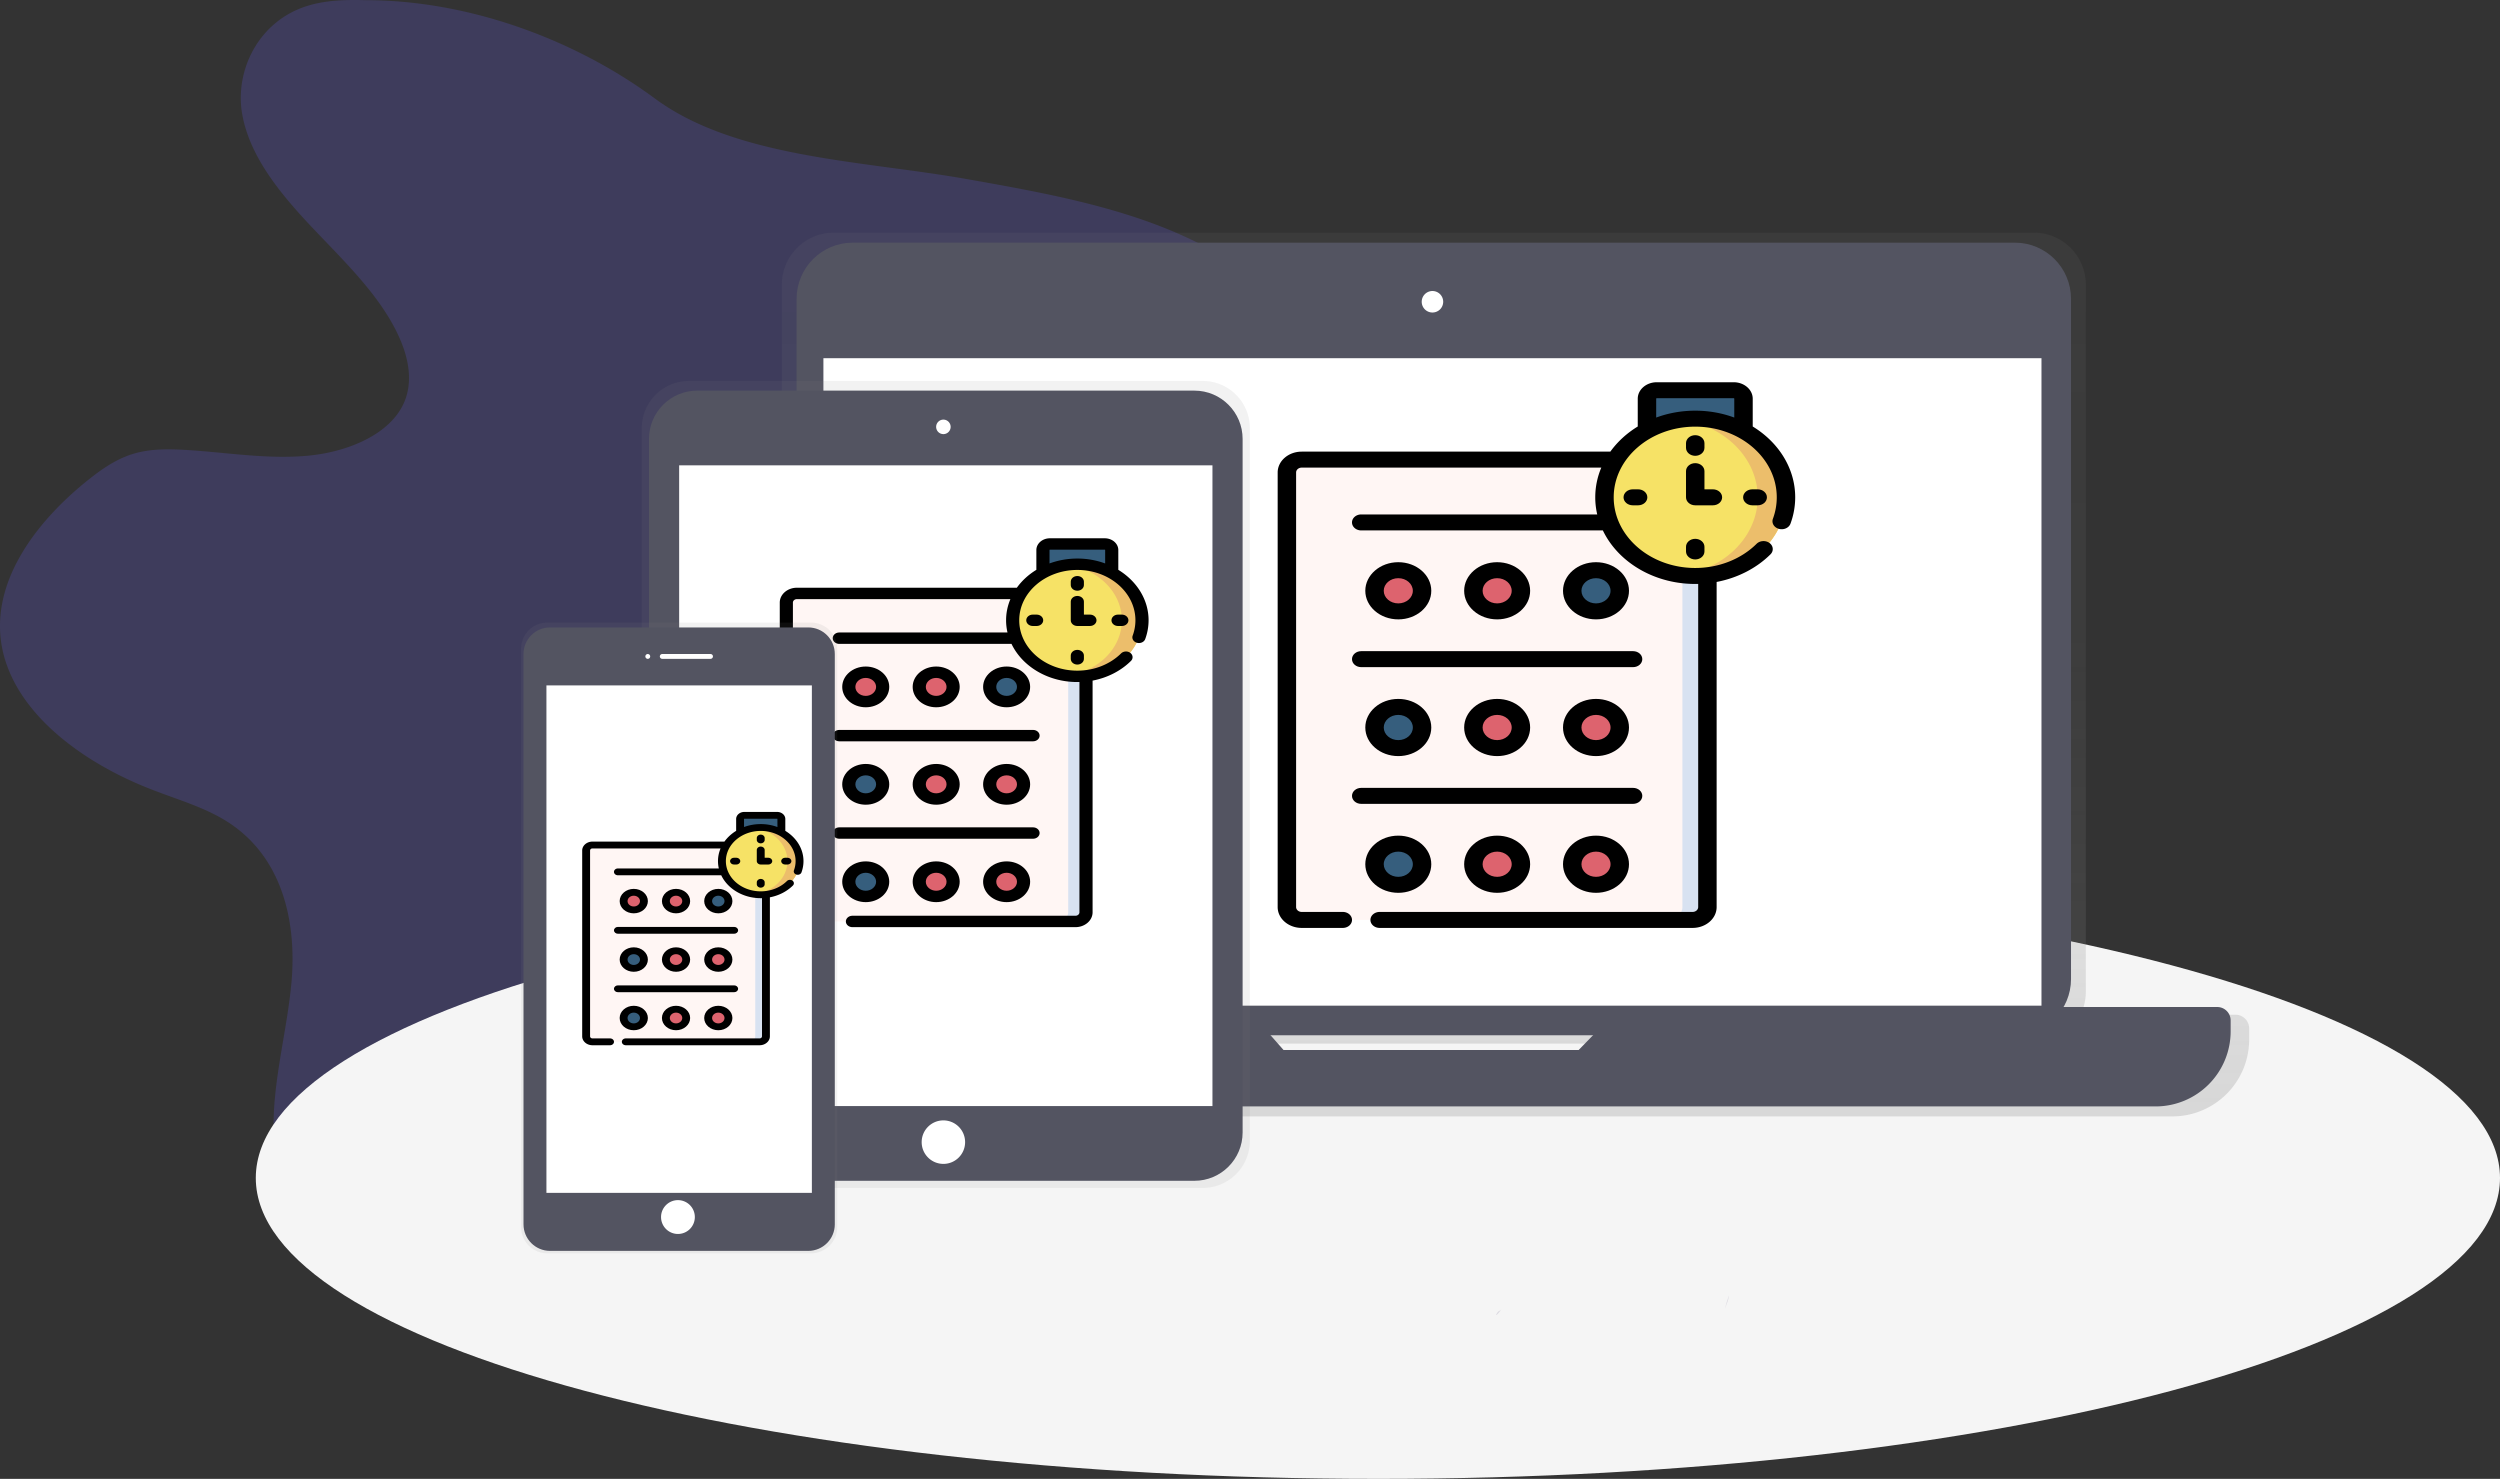 <svg viewBox="0 0 781 462" fill="none" xmlns="http://www.w3.org/2000/svg">
  <rect x="0" y="0" width="781" height="462" fill="#333333" stroke="none"/>
  <g clip-path="url(#clip0)">
    <path opacity=".2" d="M114.134.053c-6.076-.174-12.303 0-18.002 1.751-15.507 4.771-22.857 20.383-20.467 33.873 2.39 13.49 12.22 25.244 22.42 35.986 10.199 10.742 21.251 21.364 26.845 34.205 2.789 6.409 4.093 13.588 1.258 19.989-4.372 9.867-17.557 15.378-30.214 16.525-12.658 1.148-25.368-1.087-38.07-1.834-5.33-.31-10.81-.347-15.831 1.094-5.511 1.571-10.102 4.779-14.324 8.123-16.471 13.12-29.657 31.019-27.523 49.824 2.412 21.311 23.927 38.152 47.493 47.189 7.803 3.019 16.057 5.42 22.925 9.693 18.093 11.27 22.156 32.408 20.354 51.061-1.802 18.654-7.938 37.33-4.523 55.818 4.018 21.507 21.802 40.938 45.79 50.012 21.372 8.085 48.119 7.549 67.093-3.858 9.25-5.571 16.246-13.309 22.33-21.31a172.011 172.011 0 0022.201-38.5c2.646-6.41 5.134-13.302 11.308-17.756 3.769-2.74 8.654-4.273 13.486-5.465 14.565-3.594 29.906-4.575 44.606-7.776 14.701-3.201 29.491-9.187 37.482-19.831 11.308-15.098 6.031-34.439 6.084-52.194.09-40.508 29.483-76.766 40.331-116.255 3.544-12.901 4.863-27.176-3.053-38.689-5.375-7.813-14.444-13.452-23.972-17.808-20.965-9.58-44.795-13.845-68.232-17.997-32.575-5.767-72.13-6.515-97.377-25.176C180.323 12.833 147.176.053 114.134.053z" fill="#6C63FF"/>
    <path d="M430.455 462C624.055 462 781 419.915 781 368s-156.945-94.001-350.545-94.001c-193.601 0-350.546 42.086-350.546 94.001 0 51.915 156.945 94 350.546 94z" fill="#F5F5F5"/>
    <path d="M698.354 316.998h-48.428a16.203 16.203 0 001.689-7.224V88.92a16.25 16.25 0 00-4.75-11.482 16.203 16.203 0 00-11.466-4.756H260.474a16.197 16.197 0 00-11.471 4.753 16.265 16.265 0 00-4.752 11.485V309.78a16.196 16.196 0 001.688 7.225H195.8a4.286 4.286 0 00-3.033 1.258 4.299 4.299 0 00-1.256 3.037v3.465a24.038 24.038 0 007.034 16.971 23.971 23.971 0 0016.954 7.028h463.157a23.967 23.967 0 0016.961-7.036 24.037 24.037 0 007.026-16.985v-3.465a4.288 4.288 0 00-4.289-4.281zm-298.446 13.74l-4.131-4.719h103.068l-4.599 4.726-94.338-.007z" fill="url(#paint0_linear)"/>
    <path d="M629.451 75.807H266.392c-9.684 0-17.535 7.862-17.535 17.56v212.481c0 9.698 7.851 17.559 17.535 17.559h363.059c9.684 0 17.535-7.861 17.535-17.559V93.366c0-9.697-7.851-17.559-17.535-17.559z" fill="#535461"/>
    <path d="M637.759 111.899H257.232v202.276h380.527V111.899zM447.499 97.631a3.357 3.357 0 003.355-3.359 3.357 3.357 0 00-3.355-3.36 3.357 3.357 0 00-3.354 3.36 3.357 3.357 0 003.354 3.36z" fill="#fff"/>
    <path d="M506.256 314.59l-13.08 13.43h-92.197l-11.813-13.43H201.5a4.199 4.199 0 00-4.192 4.197v3.382c0 6.227 2.47 12.199 6.867 16.602a23.432 23.432 0 0016.578 6.876h452.656a23.43 23.43 0 0016.578-6.876 23.495 23.495 0 006.867-16.602v-3.382a4.198 4.198 0 00-4.191-4.197H506.256z" fill="#535461"/>
    <path d="M544.668 136.561h-30.157V124.56c0-1.464 1.37-2.652 3.06-2.652h24.038c1.689 0 3.059 1.188 3.059 2.652v12.001z" fill="#365E7D"/>
    <path d="M528.763 287.385H406.655c-2.558 0-4.632-1.797-4.632-4.015V147.601c0-2.217 2.074-4.015 4.632-4.015h122.108c2.559 0 4.633 1.798 4.633 4.015V283.37c0 2.218-2.074 4.015-4.633 4.015z" fill="#FFF6F4"/>
    <path d="M528.763 143.586h-7.81c2.558 0 4.632 1.798 4.632 4.015V283.37c0 2.218-2.074 4.015-4.632 4.015h7.81c2.558 0 4.632-1.798 4.632-4.015V147.601c0-2.217-2.074-4.015-4.632-4.015z" fill="#D8E2F1"/>
    <path d="M436.828 190.998c4.1 0 7.425-2.881 7.425-6.435s-3.325-6.436-7.425-6.436c-4.101 0-7.426 2.882-7.426 6.436s3.325 6.435 7.426 6.435zM467.709 190.998c4.101 0 7.425-2.881 7.425-6.435s-3.324-6.436-7.425-6.436-7.426 2.882-7.426 6.436 3.325 6.435 7.426 6.435z" fill="#DD636E"/>
    <path d="M498.591 190.998c4.101 0 7.425-2.881 7.425-6.435s-3.324-6.436-7.425-6.436-7.425 2.882-7.425 6.436 3.324 6.435 7.425 6.435zM436.827 233.709c4.101 0 7.426-2.881 7.426-6.435s-3.325-6.436-7.426-6.436-7.425 2.882-7.425 6.436 3.324 6.435 7.425 6.435z" fill="#365E7D"/>
    <path d="M467.709 233.71c4.101 0 7.425-2.882 7.425-6.436s-3.324-6.436-7.425-6.436-7.426 2.882-7.426 6.436 3.325 6.436 7.426 6.436zM498.591 233.709c4.101 0 7.426-2.881 7.426-6.435s-3.325-6.436-7.426-6.436-7.425 2.882-7.425 6.436 3.324 6.435 7.425 6.435z" fill="#DD636E"/>
    <path d="M436.827 276.421c4.101 0 7.426-2.882 7.426-6.436s-3.325-6.435-7.426-6.435-7.425 2.881-7.425 6.435 3.324 6.436 7.425 6.436z" fill="#365E7D"/>
    <path d="M467.709 276.421c4.101 0 7.425-2.882 7.425-6.436s-3.324-6.435-7.425-6.435-7.426 2.881-7.426 6.435 3.325 6.436 7.426 6.436zM498.591 276.421c4.101 0 7.426-2.882 7.426-6.436s-3.325-6.435-7.426-6.435-7.425 2.881-7.425 6.435 3.324 6.436 7.425 6.436z" fill="#DD636E"/>
    <path d="M529.59 179.934c15.657 0 28.35-11.001 28.35-24.571 0-13.571-12.693-24.571-28.35-24.571-15.658 0-28.35 11-28.35 24.571 0 13.57 12.692 24.571 28.35 24.571z" fill="#F6E266"/>
    <path d="M529.59 130.792a32.9 32.9 0 00-4.418.298c13.559 1.839 23.932 12.005 23.932 24.273 0 12.267-10.373 22.433-23.932 24.272a32.9 32.9 0 004.418.299c15.658 0 28.351-11.001 28.351-24.571 0-13.57-12.693-24.571-28.351-24.571z" fill="#ECBE6B"/>
    <path d="M447.134 184.563c0-4.925-4.624-8.933-10.307-8.933-5.683 0-10.307 4.008-10.307 8.933 0 4.926 4.624 8.933 10.307 8.933 5.683 0 10.307-4.007 10.307-8.933zm-14.852 0c0-2.172 2.039-3.939 4.545-3.939 2.505 0 4.544 1.767 4.544 3.939s-2.039 3.939-4.544 3.939c-2.506 0-4.545-1.767-4.545-3.939zM478.015 184.563c0-4.925-4.623-8.933-10.306-8.933-5.684 0-10.307 4.008-10.307 8.933 0 4.926 4.623 8.933 10.307 8.933 5.683 0 10.306-4.007 10.306-8.933zm-14.85 0c0-2.172 2.038-3.939 4.544-3.939 2.505 0 4.544 1.767 4.544 3.939s-2.039 3.939-4.544 3.939c-2.506 0-4.544-1.767-4.544-3.939zM508.897 184.563c0-4.925-4.623-8.933-10.306-8.933-5.684 0-10.307 4.008-10.307 8.933 0 4.926 4.623 8.933 10.307 8.933 5.683 0 10.306-4.007 10.306-8.933zm-14.851 0c0-2.172 2.039-3.939 4.545-3.939 2.505 0 4.544 1.767 4.544 3.939s-2.039 3.939-4.544 3.939c-2.506 0-4.545-1.767-4.545-3.939zM422.364 205.918c0 1.38 1.289 2.498 2.881 2.498h84.927c1.592 0 2.882-1.118 2.882-2.498 0-1.379-1.29-2.497-2.882-2.497h-84.927c-1.591 0-2.881 1.118-2.881 2.497zM426.52 227.274c0 4.925 4.623 8.933 10.307 8.933 5.683 0 10.307-4.008 10.307-8.933 0-4.926-4.624-8.933-10.307-8.933-5.684 0-10.307 4.007-10.307 8.933zm14.852 0c0 2.171-2.039 3.938-4.545 3.938-2.505 0-4.544-1.767-4.544-3.938 0-2.172 2.039-3.939 4.544-3.939 2.506 0 4.545 1.767 4.545 3.939zM457.402 227.274c0 4.925 4.623 8.933 10.307 8.933 5.683 0 10.306-4.008 10.306-8.933 0-4.926-4.623-8.933-10.306-8.933-5.684 0-10.307 4.007-10.307 8.933zm14.851 0c0 2.171-2.039 3.938-4.544 3.938-2.506 0-4.544-1.767-4.544-3.938 0-2.172 2.038-3.939 4.544-3.939 2.505 0 4.544 1.767 4.544 3.939zM488.284 227.274c0 4.925 4.623 8.933 10.307 8.933 5.683 0 10.306-4.008 10.306-8.933 0-4.926-4.623-8.933-10.306-8.933-5.684 0-10.307 4.007-10.307 8.933zm14.851 0c0 2.171-2.039 3.938-4.544 3.938-2.506 0-4.545-1.767-4.545-3.938 0-2.172 2.039-3.939 4.545-3.939 2.505 0 4.544 1.767 4.544 3.939zM513.054 248.63c0-1.38-1.29-2.498-2.882-2.498h-84.927c-1.592 0-2.881 1.118-2.881 2.498 0 1.379 1.289 2.497 2.881 2.497h84.927c1.592 0 2.882-1.118 2.882-2.497zM436.827 278.918c5.683 0 10.307-4.008 10.307-8.933 0-4.926-4.624-8.933-10.307-8.933-5.683 0-10.307 4.007-10.307 8.933 0 4.925 4.624 8.933 10.307 8.933zm0-12.872c2.506 0 4.545 1.767 4.545 3.939s-2.039 3.939-4.545 3.939-4.544-1.767-4.544-3.939c-.001-2.172 2.038-3.939 4.544-3.939zM457.402 269.985c0 4.925 4.623 8.933 10.307 8.933 5.683 0 10.306-4.008 10.306-8.933 0-4.926-4.623-8.933-10.306-8.933-5.684 0-10.307 4.007-10.307 8.933zm14.851 0c0 2.172-2.039 3.939-4.544 3.939-2.506 0-4.544-1.767-4.544-3.939s2.038-3.939 4.544-3.939c2.505 0 4.544 1.767 4.544 3.939zM488.284 269.985c0 4.925 4.623 8.933 10.307 8.933 5.683 0 10.306-4.008 10.306-8.933 0-4.926-4.623-8.933-10.306-8.933-5.684 0-10.307 4.007-10.307 8.933zm14.851 0c0 2.172-2.039 3.939-4.544 3.939-2.506 0-4.545-1.767-4.545-3.939s2.039-3.939 4.545-3.939c2.505 0 4.544 1.767 4.544 3.939zM529.59 142.396c1.592 0 2.881-1.117 2.881-2.497v-1.449c0-1.38-1.289-2.498-2.881-2.498-1.592 0-2.881 1.118-2.881 2.498v1.449c0 1.38 1.29 2.497 2.881 2.497zM547.432 152.866c-1.592 0-2.881 1.118-2.881 2.497 0 1.379 1.289 2.497 2.881 2.497h1.673c1.591 0 2.881-1.118 2.881-2.497 0-1.379-1.29-2.497-2.881-2.497h-1.673zM526.709 170.826v1.449c0 1.38 1.289 2.498 2.881 2.498 1.592 0 2.881-1.118 2.881-2.498v-1.449c0-1.38-1.289-2.498-2.881-2.498-1.592 0-2.881 1.118-2.881 2.498zM510.075 152.866c-1.591 0-2.881 1.118-2.881 2.497 0 1.379 1.29 2.497 2.881 2.497h1.673c1.592 0 2.881-1.118 2.881-2.497 0-1.379-1.289-2.497-2.881-2.497h-1.673zM537.993 155.363c0-1.38-1.289-2.497-2.881-2.497h-2.641v-5.679c0-1.38-1.289-2.498-2.881-2.498-1.592 0-2.881 1.118-2.881 2.498v8.176c0 1.379 1.289 2.497 2.881 2.497h5.522c1.592 0 2.881-1.118 2.881-2.497z" fill="#000"/>
    <path d="M547.55 133.238v-8.677c0-2.839-2.665-5.149-5.941-5.149h-24.038c-3.276 0-5.941 2.31-5.941 5.149v8.677c-3.422 2.093-6.34 4.763-8.56 7.851h-96.415c-4.143 0-7.514 2.921-7.514 6.512V283.37c0 3.591 3.371 6.512 7.514 6.512h12.83c1.591 0 2.881-1.117 2.881-2.497 0-1.379-1.29-2.497-2.881-2.497h-12.83c-.966 0-1.751-.681-1.751-1.518V147.601c0-.837.785-1.518 1.751-1.518h93.594a23.762 23.762 0 00-1.891 9.28c0 1.83.213 3.618.615 5.347h-73.728c-1.591 0-2.881 1.118-2.881 2.497 0 1.38 1.29 2.498 2.881 2.498h75.488c4.878 10.186 16.58 17.053 29.781 16.713V283.37c0 .837-.785 1.518-1.751 1.518h-97.758c-1.592 0-2.881 1.118-2.881 2.497 0 1.38 1.289 2.497 2.881 2.497h97.758c4.143 0 7.514-2.92 7.514-6.512V181.801c6.463-1.23 12.376-4.225 16.817-8.623 1.049-1.038.927-2.616-.27-3.524-1.197-.908-3.018-.803-4.066.234-4.844 4.797-11.83 7.548-19.168 7.548-14.044 0-25.47-9.902-25.47-22.073 0-12.172 11.426-22.075 25.47-22.075 14.044 0 25.469 9.903 25.469 22.075 0 2.286-.405 4.545-1.204 6.715-.483 1.314.354 2.719 1.87 3.139 1.513.417 3.136-.307 3.62-1.621a23.754 23.754 0 001.477-8.233c0-9.135-5.253-17.221-13.272-22.125zm-30.157-2.793v-5.884c0-.085.08-.155.178-.155h24.038c.098 0 .178.07.178.155v5.884c-3.749-1.384-7.871-2.151-12.197-2.151-4.326 0-8.448.767-12.197 2.151z" fill="#000"/>
    <path d="M375.732 119.01h-160.52a14.698 14.698 0 00-10.402 4.301 14.74 14.74 0 00-4.321 10.405v222.696a14.742 14.742 0 004.321 10.405 14.697 14.697 0 0010.402 4.3h160.52a14.697 14.697 0 0010.402-4.3 14.742 14.742 0 004.321-10.405V133.716a14.74 14.74 0 00-4.321-10.405 14.698 14.698 0 00-10.402-4.301z" fill="url(#paint1_linear)"/>
    <path d="M373.116 122.03H217.821c-8.327 0-15.078 6.759-15.078 15.098v216.657c0 8.338 6.751 15.098 15.078 15.098h155.295c8.327 0 15.077-6.76 15.077-15.098V137.128c0-8.339-6.75-15.098-15.077-15.098z" fill="#535461"/>
    <path d="M378.77 145.379H212.167v200.155H378.77V145.379zM294.714 135.618a2.264 2.264 0 000-4.529 2.263 2.263 0 00-2.261 2.264 2.263 2.263 0 002.261 2.265zM294.714 363.599c3.748 0 6.785-3.042 6.785-6.795a6.79 6.79 0 00-6.785-6.794c-3.747 0-6.784 3.042-6.784 6.794 0 3.753 3.037 6.795 6.784 6.795z" fill="#fff"/>
    <path d="M347.305 180.381h-21.491v-8.551c0-1.044.976-1.89 2.181-1.89h17.129c1.204 0 2.181.846 2.181 1.89v8.551z" fill="#365E7D"/>
    <path d="M335.97 287.861h-87.016c-1.823 0-3.301-1.281-3.301-2.861v-96.751c0-1.58 1.478-2.861 3.301-2.861h87.016c1.824 0 3.301 1.281 3.301 2.861V285c0 1.58-1.477 2.861-3.301 2.861z" fill="#FFF6F4"/>
    <path d="M335.97 185.388h-5.565c1.823 0 3.301 1.281 3.301 2.861V285c0 1.58-1.478 2.861-3.301 2.861h5.565c1.823 0 3.301-1.281 3.301-2.861v-96.751c0-1.58-1.478-2.861-3.301-2.861z" fill="#D8E2F1"/>
    <path d="M270.455 219.174c2.922 0 5.292-2.053 5.292-4.586 0-2.532-2.37-4.586-5.292-4.586-2.922 0-5.291 2.054-5.291 4.586 0 2.533 2.369 4.586 5.291 4.586zM292.462 219.174c2.922 0 5.291-2.053 5.291-4.586 0-2.532-2.369-4.586-5.291-4.586-2.923 0-5.292 2.054-5.292 4.586 0 2.533 2.369 4.586 5.292 4.586z" fill="#DD636E"/>
    <path d="M314.469 219.174c2.922 0 5.292-2.053 5.292-4.586 0-2.532-2.37-4.586-5.292-4.586-2.922 0-5.292 2.054-5.292 4.586 0 2.533 2.37 4.586 5.292 4.586zM270.455 249.611c2.922 0 5.292-2.053 5.292-4.586 0-2.533-2.37-4.586-5.292-4.586-2.922 0-5.291 2.053-5.291 4.586 0 2.533 2.369 4.586 5.291 4.586z" fill="#365E7D"/>
    <path d="M292.462 249.611c2.922 0 5.291-2.053 5.291-4.586 0-2.533-2.369-4.586-5.291-4.586-2.923 0-5.292 2.053-5.292 4.586 0 2.533 2.369 4.586 5.292 4.586zM314.469 249.611c2.922 0 5.292-2.053 5.292-4.586 0-2.533-2.37-4.586-5.292-4.586-2.922 0-5.292 2.053-5.292 4.586 0 2.533 2.37 4.586 5.292 4.586z" fill="#DD636E"/>
    <path d="M270.455 280.048c2.922 0 5.292-2.054 5.292-4.586 0-2.533-2.37-4.587-5.292-4.587-2.922 0-5.291 2.054-5.291 4.587 0 2.532 2.369 4.586 5.291 4.586z" fill="#365E7D"/>
    <path d="M292.462 280.048c2.922 0 5.291-2.054 5.291-4.586 0-2.533-2.369-4.587-5.291-4.587-2.923 0-5.292 2.054-5.292 4.587 0 2.532 2.369 4.586 5.292 4.586zM314.469 280.048c2.922 0 5.292-2.054 5.292-4.586 0-2.533-2.37-4.587-5.292-4.587-2.922 0-5.292 2.054-5.292 4.587 0 2.532 2.37 4.586 5.292 4.586z" fill="#DD636E"/>
    <path d="M336.559 211.289c11.158 0 20.203-7.839 20.203-17.509 0-9.671-9.045-17.51-20.203-17.51-11.157 0-20.203 7.839-20.203 17.51 0 9.67 9.046 17.509 20.203 17.509z" fill="#F6E266"/>
    <path d="M336.559 176.27a23.44 23.44 0 00-3.148.213c9.662 1.311 17.054 8.555 17.054 17.297s-7.392 15.986-17.054 17.297c1.026.139 2.077.212 3.148.212 11.158 0 20.203-7.839 20.203-17.509s-9.045-17.51-20.203-17.51z" fill="#ECBE6B"/>
    <path d="M277.8 214.589c0-3.51-3.295-6.366-7.345-6.366s-7.344 2.856-7.344 6.366 3.294 6.365 7.344 6.365c4.05 0 7.345-2.855 7.345-6.365zm-10.583 0c0-1.548 1.453-2.807 3.238-2.807 1.786 0 3.239 1.259 3.239 2.807 0 1.547-1.453 2.806-3.239 2.806-1.785 0-3.238-1.259-3.238-2.806zM299.807 214.589c0-3.51-3.295-6.366-7.345-6.366s-7.345 2.856-7.345 6.366 3.295 6.365 7.345 6.365 7.345-2.855 7.345-6.365zm-10.583 0c0-1.548 1.452-2.807 3.238-2.807 1.785 0 3.238 1.259 3.238 2.807 0 1.547-1.453 2.806-3.238 2.806-1.786 0-3.238-1.259-3.238-2.806zM321.814 214.589c0-3.51-3.295-6.366-7.345-6.366s-7.345 2.856-7.345 6.366 3.295 6.365 7.345 6.365 7.345-2.855 7.345-6.365zm-10.584 0c0-1.548 1.453-2.807 3.239-2.807 1.785 0 3.238 1.259 3.238 2.807 0 1.547-1.453 2.806-3.238 2.806-1.786 0-3.239-1.259-3.239-2.806zM260.148 229.807c0 .983.919 1.779 2.054 1.779h60.52c1.134 0 2.054-.796 2.054-1.779 0-.983-.92-1.78-2.054-1.78h-60.52c-1.134 0-2.054.797-2.054 1.78zM263.11 245.025c0 3.51 3.295 6.366 7.345 6.366s7.345-2.856 7.345-6.366-3.295-6.366-7.345-6.366-7.345 2.856-7.345 6.366zm10.584 0c0 1.547-1.453 2.807-3.239 2.807-1.785 0-3.238-1.26-3.238-2.807 0-1.548 1.453-2.807 3.238-2.807 1.786 0 3.239 1.259 3.239 2.807zM285.117 245.025c0 3.51 3.295 6.366 7.345 6.366s7.345-2.856 7.345-6.366-3.295-6.366-7.345-6.366-7.345 2.856-7.345 6.366zm10.583 0c0 1.547-1.453 2.807-3.238 2.807-1.786 0-3.238-1.26-3.238-2.807 0-1.548 1.452-2.807 3.238-2.807 1.785 0 3.238 1.259 3.238 2.807zM307.124 245.025c0 3.51 3.295 6.366 7.345 6.366s7.345-2.856 7.345-6.366-3.295-6.366-7.345-6.366-7.345 2.856-7.345 6.366zm10.583 0c0 1.547-1.453 2.807-3.238 2.807-1.786 0-3.239-1.26-3.239-2.807 0-1.548 1.453-2.807 3.239-2.807 1.785 0 3.238 1.259 3.238 2.807zM324.776 260.243c0-.983-.92-1.779-2.054-1.779h-60.52c-1.135 0-2.054.796-2.054 1.779 0 .983.919 1.78 2.054 1.78h60.52c1.134 0 2.054-.797 2.054-1.78zM270.455 281.827c4.05 0 7.345-2.855 7.345-6.366 0-3.51-3.295-6.365-7.345-6.365s-7.344 2.855-7.344 6.365c0 3.511 3.294 6.366 7.344 6.366zm0-9.172c1.786 0 3.239 1.259 3.239 2.806 0 1.548-1.453 2.807-3.239 2.807-1.785 0-3.238-1.259-3.238-2.807 0-1.547 1.453-2.806 3.238-2.806zM285.117 275.461c0 3.511 3.295 6.366 7.345 6.366s7.345-2.855 7.345-6.366c0-3.51-3.295-6.365-7.345-6.365s-7.345 2.855-7.345 6.365zm10.583 0c0 1.548-1.453 2.807-3.238 2.807-1.786 0-3.238-1.259-3.238-2.807 0-1.547 1.452-2.806 3.238-2.806 1.785 0 3.238 1.259 3.238 2.806zM307.124 275.461c0 3.511 3.295 6.366 7.345 6.366s7.345-2.855 7.345-6.366c0-3.51-3.295-6.365-7.345-6.365s-7.345 2.855-7.345 6.365zm10.583 0c0 1.548-1.453 2.807-3.238 2.807-1.786 0-3.239-1.259-3.239-2.807 0-1.547 1.453-2.806 3.239-2.806 1.785 0 3.238 1.259 3.238 2.806zM336.559 184.54c1.135 0 2.054-.797 2.054-1.78v-1.033c0-.983-.919-1.779-2.054-1.779-1.134 0-2.053.796-2.053 1.779v1.033c0 .983.919 1.78 2.053 1.78zM349.274 192.001c-1.134 0-2.053.796-2.053 1.779 0 .983.919 1.78 2.053 1.78h1.192c1.134 0 2.053-.797 2.053-1.78s-.919-1.779-2.053-1.779h-1.192zM334.506 204.799v1.033c0 .983.919 1.78 2.053 1.78 1.135 0 2.054-.797 2.054-1.78v-1.033c0-.983-.919-1.779-2.054-1.779-1.134 0-2.053.796-2.053 1.779zM322.653 192.001c-1.134 0-2.053.796-2.053 1.779 0 .983.919 1.78 2.053 1.78h1.192c1.134 0 2.053-.797 2.053-1.78s-.919-1.779-2.053-1.779h-1.192zM342.548 193.78c0-.983-.919-1.779-2.054-1.779h-1.882v-4.047c0-.983-.919-1.78-2.053-1.78s-2.053.797-2.053 1.78v5.826c0 .983.919 1.779 2.053 1.779h3.935c1.135 0 2.054-.796 2.054-1.779z" fill="#000"/>
    <path d="M349.358 178.013v-6.183c0-2.023-1.899-3.669-4.234-3.669h-17.129c-2.335 0-4.234 1.646-4.234 3.669v6.183c-2.439 1.492-4.518 3.395-6.1 5.595h-68.707c-2.952 0-5.354 2.082-5.354 4.641V285c0 2.559 2.401 4.641 5.354 4.641h9.143c1.134 0 2.053-.797 2.053-1.78s-.919-1.779-2.053-1.779h-9.143c-.688 0-1.248-.485-1.248-1.082v-96.751c0-.597.56-1.082 1.248-1.082h66.697a16.928 16.928 0 00-1.348 6.613c0 1.304.152 2.578.438 3.811h-52.539c-1.135 0-2.054.796-2.054 1.779 0 .983.919 1.78 2.054 1.78h53.793c3.476 7.258 11.816 12.152 21.223 11.91V285c0 .597-.56 1.082-1.248 1.082h-69.664c-1.134 0-2.053.796-2.053 1.779 0 .983.919 1.78 2.053 1.78h69.664c2.952 0 5.355-2.082 5.355-4.641v-72.379c4.606-.877 8.819-3.012 11.984-6.146.747-.739.661-1.864-.193-2.511-.853-.647-2.15-.572-2.897.167-3.452 3.418-8.431 5.379-13.659 5.379-10.009 0-18.151-7.057-18.151-15.73 0-8.674 8.142-15.731 18.151-15.731 10.007 0 18.149 7.057 18.149 15.731 0 1.629-.289 3.239-.858 4.786-.344.936.252 1.937 1.332 2.236 1.079.298 2.236-.218 2.581-1.155a16.933 16.933 0 001.052-5.867c0-6.509-3.743-12.272-9.458-15.767zm-21.491-1.99v-4.193c0-.061.058-.11.128-.11h17.129c.07 0 .127.049.127.11v4.193a25.095 25.095 0 00-8.691-1.532c-3.083 0-6.021.546-8.693 1.532z" fill="#000"/>
    <path d="M253.38 194.501h-82.419a8.144 8.144 0 00-7.539 5.023 8.176 8.176 0 00-.626 3.122v180.739a8.175 8.175 0 002.398 5.765 8.145 8.145 0 005.767 2.38h82.419a8.144 8.144 0 007.538-5.024c.412-.989.625-2.05.627-3.121V202.646a8.158 8.158 0 00-2.398-5.766 8.153 8.153 0 00-5.767-2.379z" fill="url(#paint2_linear)"/>
    <path d="M252.498 196.01h-80.663c-4.58 0-8.292 3.718-8.292 8.304v178.157c0 4.586 3.712 8.304 8.292 8.304h80.663c4.58 0 8.293-3.718 8.293-8.304V204.314c0-4.586-3.713-8.304-8.293-8.304z" fill="#535461"/>
    <path d="M253.629 214.128h-82.925v158.529h82.925V214.128zM202.366 205.824a.754.754 0 100-1.508.754.754 0 000 1.508zM221.967 204.314H206.89a.754.754 0 000 1.51h15.077a.755.755 0 000-1.51zM211.79 385.491a5.281 5.281 0 005.277-5.285 5.28 5.28 0 00-5.277-5.284 5.28 5.28 0 00-5.277 5.284 5.28 5.28 0 005.277 5.285z" fill="#fff"/>
    <path d="M540.172 404.627c0 .068-.046.151-.068.212a22.145 22.145 0 00-1.184 3.993 23.43 23.43 0 01.633-1.796c.297-.777.504-1.585.619-2.409zM468.48 409.466c-.4.106-.792.642-1.161 1.374l.12-.045c.332-.091.897-.755 1.583-1.736a1.46 1.46 0 01-.542.407z" fill="#DDDBE2"/>
    <path d="M244.1 260.979h-12.894v-5.131c0-.626.585-1.134 1.308-1.134h10.278c.722 0 1.308.508 1.308 1.134v5.131z" fill="#365E7D"/>
    <path d="M237.299 325.467h-52.21c-1.093 0-1.98-.768-1.98-1.716V265.7c0-.948.887-1.717 1.98-1.717h52.21c1.094 0 1.981.769 1.981 1.717v58.051c0 .948-.887 1.716-1.981 1.716z" fill="#FFF6F4"/>
    <path d="M237.299 263.983h-3.339c1.094 0 1.98.769 1.98 1.717v58.051c0 .948-.887 1.716-1.98 1.716h3.339c1.094 0 1.98-.768 1.98-1.716V265.7c0-.948-.886-1.717-1.98-1.717z" fill="#D8E2F1"/>
    <path d="M197.99 284.255c1.754 0 3.175-1.232 3.175-2.751 0-1.52-1.421-2.752-3.175-2.752-1.753 0-3.175 1.232-3.175 2.752 0 1.519 1.422 2.751 3.175 2.751zM211.194 284.255c1.753 0 3.175-1.232 3.175-2.751 0-1.52-1.422-2.752-3.175-2.752-1.754 0-3.175 1.232-3.175 2.752 0 1.519 1.421 2.751 3.175 2.751z" fill="#DD636E"/>
    <path d="M224.398 284.255c1.754 0 3.175-1.232 3.175-2.751 0-1.52-1.421-2.752-3.175-2.752-1.753 0-3.175 1.232-3.175 2.752 0 1.519 1.422 2.751 3.175 2.751zM197.99 302.517c1.754 0 3.175-1.232 3.175-2.751 0-1.52-1.421-2.752-3.175-2.752-1.753 0-3.175 1.232-3.175 2.752 0 1.519 1.422 2.751 3.175 2.751z" fill="#365E7D"/>
    <path d="M211.194 302.517c1.753 0 3.175-1.232 3.175-2.751 0-1.52-1.422-2.752-3.175-2.752-1.754 0-3.175 1.232-3.175 2.752 0 1.519 1.421 2.751 3.175 2.751zM224.398 302.517c1.754 0 3.175-1.232 3.175-2.751 0-1.52-1.421-2.752-3.175-2.752-1.753 0-3.175 1.232-3.175 2.752 0 1.519 1.422 2.751 3.175 2.751z" fill="#DD636E"/>
    <path d="M197.99 320.779c1.754 0 3.175-1.232 3.175-2.751 0-1.52-1.421-2.752-3.175-2.752-1.753 0-3.175 1.232-3.175 2.752 0 1.519 1.422 2.751 3.175 2.751z" fill="#365E7D"/>
    <path d="M211.194 320.779c1.753 0 3.175-1.232 3.175-2.751 0-1.52-1.422-2.752-3.175-2.752-1.754 0-3.175 1.232-3.175 2.752 0 1.519 1.421 2.751 3.175 2.751zM224.398 320.779c1.754 0 3.175-1.232 3.175-2.751 0-1.52-1.421-2.752-3.175-2.752-1.753 0-3.175 1.232-3.175 2.752 0 1.519 1.422 2.751 3.175 2.751z" fill="#DD636E"/>
    <path d="M237.653 279.524c6.694 0 12.121-4.703 12.121-10.506 0-5.802-5.427-10.505-12.121-10.505-6.695 0-12.122 4.703-12.122 10.505 0 5.803 5.427 10.506 12.122 10.506z" fill="#F6E266"/>
    <path d="M237.653 258.513c-.643 0-1.274.044-1.89.127 5.798.787 10.233 5.133 10.233 10.378 0 5.246-4.435 9.592-10.233 10.379.616.083 1.247.127 1.89.127 6.694 0 12.122-4.703 12.122-10.506 0-5.802-5.428-10.505-12.122-10.505z" fill="#ECBE6B"/>
    <path d="M202.397 281.504c0-2.106-1.977-3.82-4.407-3.82-2.43 0-4.407 1.714-4.407 3.82s1.977 3.819 4.407 3.819c2.43 0 4.407-1.713 4.407-3.819zm-6.35 0c0-.929.872-1.684 1.943-1.684 1.071 0 1.943.755 1.943 1.684 0 .928-.872 1.684-1.943 1.684-1.071 0-1.943-.756-1.943-1.684zM215.601 281.504c0-2.106-1.977-3.82-4.407-3.82-2.43 0-4.407 1.714-4.407 3.82s1.977 3.819 4.407 3.819c2.43 0 4.407-1.713 4.407-3.819zm-6.35 0c0-.929.872-1.684 1.943-1.684 1.071 0 1.943.755 1.943 1.684 0 .928-.872 1.684-1.943 1.684-1.071 0-1.943-.756-1.943-1.684zM228.805 281.504c0-2.106-1.977-3.82-4.407-3.82-2.43 0-4.407 1.714-4.407 3.82s1.977 3.819 4.407 3.819c2.43 0 4.407-1.713 4.407-3.819zm-6.35 0c0-.929.872-1.684 1.943-1.684 1.071 0 1.943.755 1.943 1.684 0 .928-.872 1.684-1.943 1.684-1.071 0-1.943-.756-1.943-1.684zM191.806 290.635c0 .589.551 1.067 1.232 1.067h36.312c.681 0 1.232-.478 1.232-1.067 0-.59-.551-1.068-1.232-1.068h-36.312c-.681 0-1.232.478-1.232 1.068zM193.583 299.765c0 2.107 1.977 3.82 4.407 3.82 2.43 0 4.407-1.713 4.407-3.82 0-2.106-1.977-3.819-4.407-3.819-2.43 0-4.407 1.713-4.407 3.819zm6.35 0c0 .929-.872 1.685-1.943 1.685-1.071 0-1.943-.756-1.943-1.685 0-.928.872-1.683 1.943-1.683 1.071 0 1.943.755 1.943 1.683zM206.787 299.765c0 2.107 1.977 3.82 4.407 3.82 2.43 0 4.407-1.713 4.407-3.82 0-2.106-1.977-3.819-4.407-3.819-2.43 0-4.407 1.713-4.407 3.819zm6.35 0c0 .929-.872 1.685-1.943 1.685-1.071 0-1.943-.756-1.943-1.685 0-.928.872-1.683 1.943-1.683 1.071 0 1.943.755 1.943 1.683zM219.991 299.765c0 2.107 1.977 3.82 4.407 3.82 2.43 0 4.407-1.713 4.407-3.82 0-2.106-1.977-3.819-4.407-3.819-2.43 0-4.407 1.713-4.407 3.819zm6.35 0c0 .929-.872 1.685-1.943 1.685-1.071 0-1.943-.756-1.943-1.685 0-.928.872-1.683 1.943-1.683 1.071 0 1.943.755 1.943 1.683zM230.582 308.896c0-.589-.551-1.067-1.232-1.067h-36.312c-.681 0-1.232.478-1.232 1.067 0 .59.551 1.068 1.232 1.068h36.312c.681 0 1.232-.478 1.232-1.068zM197.99 321.847c2.43 0 4.407-1.714 4.407-3.82s-1.977-3.819-4.407-3.819c-2.43 0-4.407 1.713-4.407 3.819s1.977 3.82 4.407 3.82zm0-5.504c1.072 0 1.943.756 1.943 1.684 0 .929-.871 1.684-1.943 1.684-1.071 0-1.943-.755-1.943-1.684 0-.928.872-1.684 1.943-1.684zM206.787 318.027c0 2.106 1.977 3.82 4.407 3.82 2.43 0 4.407-1.714 4.407-3.82s-1.977-3.819-4.407-3.819c-2.43 0-4.407 1.713-4.407 3.819zm6.35 0c0 .929-.872 1.684-1.943 1.684-1.071 0-1.943-.755-1.943-1.684 0-.928.872-1.684 1.943-1.684 1.071 0 1.943.756 1.943 1.684zM219.991 318.027c0 2.106 1.977 3.82 4.407 3.82 2.43 0 4.407-1.714 4.407-3.82s-1.977-3.819-4.407-3.819c-2.43 0-4.407 1.713-4.407 3.819zm6.35 0c0 .929-.872 1.684-1.943 1.684-1.071 0-1.943-.755-1.943-1.684 0-.928.872-1.684 1.943-1.684 1.071 0 1.943.756 1.943 1.684zM237.653 263.474c.68 0 1.232-.477 1.232-1.067v-.62c0-.59-.552-1.068-1.232-1.068-.681 0-1.232.478-1.232 1.068v.62c0 .59.551 1.067 1.232 1.067zM245.281 267.951c-.68 0-1.232.478-1.232 1.068 0 .589.552 1.067 1.232 1.067h.715c.681 0 1.232-.478 1.232-1.067 0-.59-.551-1.068-1.232-1.068h-.715zM236.421 275.63v.62c0 .59.551 1.068 1.232 1.068.68 0 1.232-.478 1.232-1.068v-.62c0-.59-.552-1.068-1.232-1.068-.681 0-1.232.478-1.232 1.068zM229.309 267.951c-.681 0-1.232.478-1.232 1.068 0 .589.551 1.067 1.232 1.067h.715c.68 0 1.232-.478 1.232-1.067 0-.59-.552-1.068-1.232-1.068h-.715zM241.246 269.019c0-.59-.552-1.068-1.232-1.068h-1.13v-2.428c0-.59-.551-1.068-1.231-1.068-.681 0-1.232.478-1.232 1.068v3.496c0 .589.551 1.067 1.232 1.067h2.361c.68 0 1.232-.478 1.232-1.067z" fill="#000"/>
    <path d="M245.332 259.559v-3.71c0-1.214-1.14-2.202-2.541-2.202h-10.277c-1.401 0-2.541.988-2.541 2.202v3.71c-1.463.894-2.71 2.036-3.66 3.356h-41.224c-1.771 0-3.212 1.249-3.212 2.785v58.051c0 1.535 1.441 2.784 3.212 2.784h5.486c.68 0 1.232-.478 1.232-1.068 0-.589-.552-1.067-1.232-1.067h-5.486c-.413 0-.748-.291-.748-.649V265.7c0-.358.335-.649.748-.649h40.018a10.155 10.155 0 00-.808 3.967c0 .783.091 1.547.263 2.287h-31.524c-.681 0-1.232.478-1.232 1.068 0 .589.551 1.067 1.232 1.067h32.276c2.086 4.356 7.089 7.292 12.734 7.147v43.164c0 .358-.336.649-.749.649h-41.798c-.681 0-1.232.478-1.232 1.067 0 .59.551 1.068 1.232 1.068h41.798c1.771 0 3.213-1.249 3.213-2.784v-43.428c2.763-.526 5.291-1.807 7.19-3.687.449-.444.397-1.119-.115-1.507-.512-.388-1.291-.343-1.739.1-2.071 2.051-5.058 3.228-8.195 3.228-6.005 0-10.89-4.234-10.89-9.439 0-5.204 4.885-9.438 10.89-9.438 6.004 0 10.889 4.234 10.889 9.438 0 .978-.173 1.944-.514 2.872-.207.562.151 1.162.799 1.342.647.178 1.341-.131 1.548-.693.419-1.138.631-2.322.631-3.52 0-3.906-2.246-7.363-5.674-9.46zm-12.895-1.195v-2.515c0-.037.035-.067.077-.067h10.277c.042 0 .077.03.077.067v2.515a15.073 15.073 0 00-5.215-.919c-1.85 0-3.613.328-5.216.919z" fill="#000"/>
  </g>
  <defs>
    <linearGradient id="paint0_linear" x1="447.077" y1="348.78" x2="447.077" y2="72.674" gradientUnits="userSpaceOnUse">
      <stop stop-color="gray" stop-opacity=".25"/>
      <stop offset=".54" stop-color="gray" stop-opacity=".12"/>
      <stop offset="1" stop-color="gray" stop-opacity=".1"/>
    </linearGradient>
    <linearGradient id="paint1_linear" x1="90232.7" y1="160371" x2="90232.7" y2="76167.1" gradientUnits="userSpaceOnUse">
      <stop stop-color="gray" stop-opacity=".25"/>
      <stop offset=".54" stop-color="gray" stop-opacity=".12"/>
      <stop offset="1" stop-color="gray" stop-opacity=".1"/>
    </linearGradient>
    <linearGradient id="paint2_linear" x1="36051.8" y1="130756" x2="36051.8" y2="79331.4" gradientUnits="userSpaceOnUse">
      <stop stop-color="gray" stop-opacity=".25"/>
      <stop offset=".54" stop-color="gray" stop-opacity=".12"/>
      <stop offset="1" stop-color="gray" stop-opacity=".1"/>
    </linearGradient>
    <clipPath id="clip0">
      <path fill="#fff" d="M0 0h781v462H0z"/>
    </clipPath>
  </defs>
</svg>
